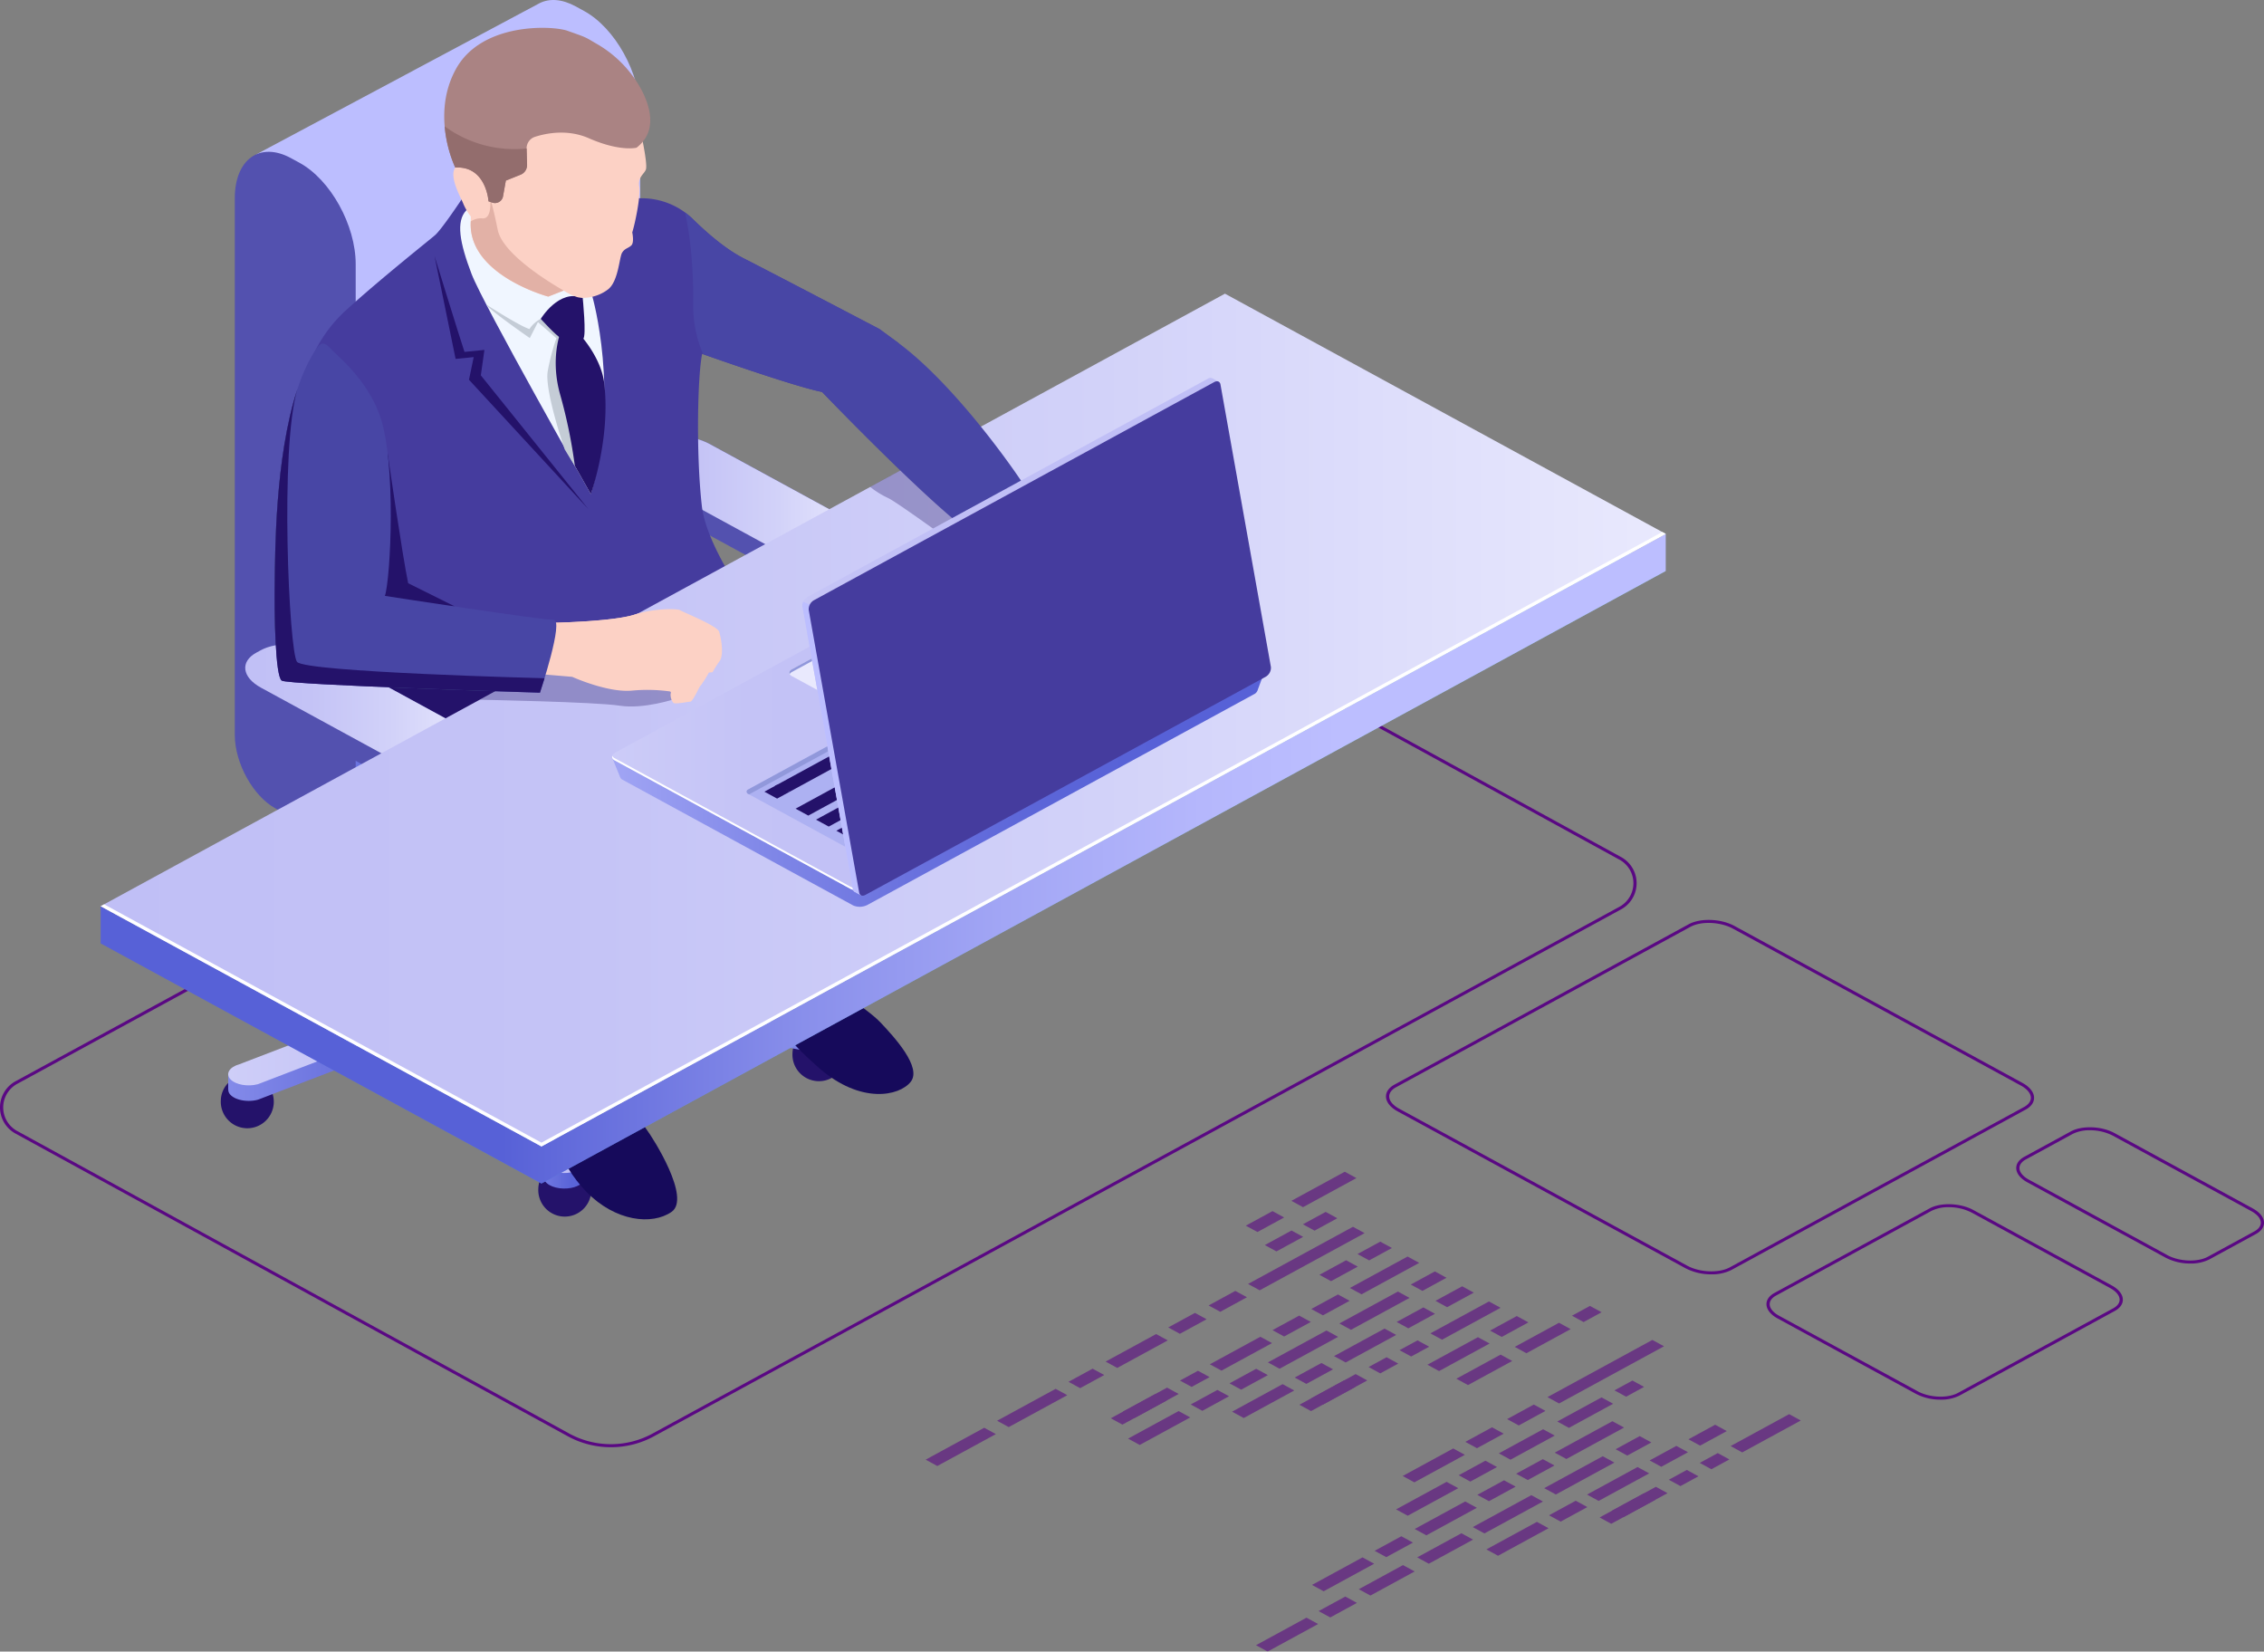 <svg xmlns="http://www.w3.org/2000/svg" xmlns:xlink="http://www.w3.org/1999/xlink" width="780.695" height="569.445" viewBox="0 0 780.695 569.445"><rect x="0" y="0" width="780.695" height="569.445" fill="#808080" stroke="none"/><defs><style>.a{fill:none;}.b{fill:#5a0883;}.c{fill:#24126a;}.d{fill:url(#a);}.e{fill:url(#b);}.f{fill:url(#c);}.g{fill:url(#d);}.h{fill:url(#e);}.i{fill:url(#f);}.j{fill:#5351af;}.k{fill:url(#g);}.l{fill:#515151;}.m{fill:url(#h);}.ae,.n{fill:#2d2d2d;}.o{fill:#160a5b;}.p{fill:#453c9e;}.q{fill:#fcd1c5;}.r{fill:#f0f6ff;}.s{fill:#c4ccd6;}.t{fill:#e2b1a6;}.u{fill:#aa8383;}.v{fill:#936d6d;}.w{fill:#263649;}.x{clip-path:url(#i);}.y{fill:#334659;}.z{opacity:0.5;fill:url(#k);}.aa{fill:url(#l);}.ab{fill:#fff;}.ac{fill:#180d5b;opacity:0.3;}.ad{fill:#4846a5;}.ae{opacity:0.63;}.af{fill:url(#n);}.ag{fill:url(#o);}.ah{fill:#adb1f2;}.ai{fill:#9198db;}.aj{fill:url(#p);}.ak{fill:url(#q);}.al{fill:url(#r);}.am{opacity:0.6;}</style><linearGradient id="a" x1="0.031" y1="0.015" x2="1.554" y2="1.486" gradientUnits="objectBoundingBox"><stop offset="0" stop-color="#5761d7"/><stop offset="0.178" stop-color="#5b65d8"/><stop offset="0.388" stop-color="#6a72de"/><stop offset="0.613" stop-color="#8188e8"/><stop offset="0.849" stop-color="#a2a6f5"/><stop offset="1" stop-color="#bcbeff"/></linearGradient><linearGradient id="b" x1="1" y1="0.5" x2="-1.181" y2="0.5" xlink:href="#a"/><linearGradient id="c" x1="0.491" y1="0.541" x2="1.209" y2="-0.295" xlink:href="#a"/><linearGradient id="d" x1="1" y1="0.5" x2="-0.577" y2="0.5" xlink:href="#a"/><linearGradient id="e" x1="1" y1="0.5" x2="0" y2="0.5" xlink:href="#a"/><linearGradient id="f" x1="0.541" y1="0.5" x2="-0.459" y2="0.5" gradientUnits="objectBoundingBox"><stop offset="0" stop-color="#c0bff6"/><stop offset="0.294" stop-color="#c4c3f6"/><stop offset="0.64" stop-color="#d2d2f9"/><stop offset="1" stop-color="#e9e9fd"/></linearGradient><linearGradient id="g" x1="1" y1="0.5" x2="0" y2="0.5" gradientUnits="objectBoundingBox"><stop offset="0" stop-color="#e9e9fd"/><stop offset="0.36" stop-color="#d2d2f9"/><stop offset="0.706" stop-color="#c4c3f6"/><stop offset="1" stop-color="#c0bff6"/></linearGradient><linearGradient id="h" x1="0.17" y1="0.147" x2="0.533" y2="0.697" gradientUnits="objectBoundingBox"><stop offset="0.355" stop-color="#bcbeff"/><stop offset="0.444" stop-color="#b5b7fc"/><stop offset="0.57" stop-color="#a2a6f5"/><stop offset="0.698" stop-color="#898feb"/><stop offset="0.859" stop-color="#6069da"/><stop offset="0.892" stop-color="#5761d7"/></linearGradient><clipPath id="i"><path class="a" d="M503.086,216.239l1.533-.836c5.682-3.1,4.971-8.505-1.592-12.081l-46.255-25.205c-6.56-3.575-16.484-3.963-22.168-.869l-1.533.836c-5.682,3.1-4.971,8.505,1.592,12.081l46.255,25.205C487.478,218.946,497.4,219.336,503.086,216.239Z" transform="translate(-429.235 -175.16)"/></clipPath><linearGradient id="k" x1="1" y1="0.5" x2="0" y2="0.5" gradientUnits="objectBoundingBox"><stop offset="0" stop-color="#42e8e0"/><stop offset="0.151" stop-color="#42e3df"/><stop offset="0.328" stop-color="#44d4de"/><stop offset="0.52" stop-color="#48bddd"/><stop offset="0.721" stop-color="#4d9bda"/><stop offset="0.927" stop-color="#5471d8"/><stop offset="1" stop-color="#5761d7"/></linearGradient><linearGradient id="l" x1="1.148" y1="0.5" x2="0.148" y2="0.5" xlink:href="#h"/><linearGradient id="n" x1="0.841" y1="0.5" x2="-0.159" y2="0.5" xlink:href="#a"/><linearGradient id="o" x1="0.505" y1="0.5" x2="-0.495" y2="0.5" xlink:href="#f"/><linearGradient id="p" x1="1.166" y1="0.5" x2="0.166" y2="0.5" xlink:href="#f"/><linearGradient id="q" x1="0.365" y1="0.5" x2="-0.635" y2="0.5" xlink:href="#f"/><linearGradient id="r" x1="2.127" y1="0.5" x2="1.127" y2="0.5" xlink:href="#a"/></defs><g transform="translate(-196.673 -86.451)"><path class="b" d="M488.886,475.513a30.908,30.908,0,0,0,14.77-3.723L836.985,290.2a10.279,10.279,0,0,0,.024-18.29L631.971,159.552l-.276.15-347.866,189.5a10.277,10.277,0,0,0-.024,18.29L474.049,471.752A30.894,30.894,0,0,0,488.886,475.513Zm14.216-4.629a29.993,29.993,0,0,1-28.5-.035L284.359,366.593a9.263,9.263,0,0,1,.024-16.482L631.971,160.759l204.484,112.06a9.261,9.261,0,0,1-.024,16.48Z" transform="translate(-81.556 109.924)"/><g transform="translate(231.387 86.451)"><g transform="translate(0)"><g transform="translate(41.436 252.896)"><path class="c" d="M414.12,255.3a9.139,9.139,0,1,0,9.125-8.61A8.878,8.878,0,0,0,414.12,255.3Z" transform="translate(-304.639 -98.393)"/><path class="c" d="M447.992,216.875a9.139,9.139,0,1,0,9.123-8.61A8.879,8.879,0,0,0,447.992,216.875Z" transform="translate(-428.362 -156.172)"/><path class="c" d="M455.392,243.134a9.139,9.139,0,1,0,9.123-8.61A8.879,8.879,0,0,0,455.392,243.134Z" transform="translate(-455.392 -116.686)"/><g transform="translate(2.537)"><path class="c" d="M381.081,236.652a9.139,9.139,0,1,0,9.123-8.61A8.879,8.879,0,0,0,381.081,236.652Z" transform="translate(-186.496 -126.433)"/><path class="c" d="M402.343,213.418a9.139,9.139,0,1,0,9.125-8.61A8.879,8.879,0,0,0,402.343,213.418Z" transform="translate(-264.159 -161.371)"/><g transform="translate(0 37.46)"><path class="d" d="M384.6,220.985l100.3,18.232a12.373,12.373,0,0,1,1.231.178l-.088-.626,4.823-1.149v5.371l-.024,0a2.072,2.072,0,0,1-.066.633c-.61,2.1-4.231,3.535-8.091,3.2L382.383,228.6Z" transform="translate(-281.482 -174.505)"/><path class="e" d="M422.489,208.015l3.053,2.429a12.035,12.035,0,0,1,9.4.661l71.434,29.349-10,5.448L424.94,216.555c-1.677-.914-2.475-2.091-2.419-3.195l-.032.013Z" transform="translate(-403.383 -194.009)"/><path class="f" d="M449.393,207.478c1.775-1.9,6.032-2.651,9.512-1.685h0a9.328,9.328,0,0,1,1.143.4,4.1,4.1,0,0,1,.618-.764,14.008,14.008,0,0,1,2.1-1.417l.005,5.348-.026-.018a2.557,2.557,0,0,1-.748,1.63L415.89,250.7l-12.6-3.5Z" transform="translate(-308.848 -200.024)"/><path class="g" d="M423.328,253.938l1.693.563.971,1.905a9.393,9.393,0,0,1,1.2-.418l90.48-34.7,6.422,6.865-90.483,34.7c-3.48.966-7.738.213-9.51-1.683h0a2.484,2.484,0,0,1-.74-1.788l-.032.025Z" transform="translate(-423.327 -174.051)"/><path class="h" d="M428.918,222.693l14.858,60.085,1.111-.536,0,5.553-.024-.025c-.2,1.763-2.608,3.277-5.942,3.565-3.857.333-7.478-1.1-8.088-3.2L414.949,223.9Z" transform="translate(-321.897 -171.937)"/><path class="i" d="M386.247,279.008l83.917-32.183L403.94,219.617c-2.966-1.617-3.289-4.064-.719-5.463l.7-.378c2.57-1.4,7.059-1.224,10.024.393l66.224,27.208,42.764-36.852c1.775-1.9,6.032-2.649,9.512-1.683h0c3.478.966,4.862,3.285,3.088,5.183l-42.761,36.847L585.8,261.785c3.857.333,6.488,2.306,5.876,4.409s-4.231,3.535-8.091,3.2l-93.027-16.913,14.733,59.579c.613,2.1-2.021,4.074-5.878,4.407s-7.478-1.1-8.088-3.2L476.589,253.69l-83.923,32.185c-3.48.966-7.738.213-9.51-1.685S382.767,279.974,386.247,279.008Zm92.91-32.1,1.563,1.673,3.4-.3.539-1.853-3.069-.851Z" transform="translate(-382.384 -202.421)"/></g><path class="c" d="M428.3,274.331h0a7.12,7.12,0,0,0,7.316-6.905V187.459H420.984v79.967A7.121,7.121,0,0,0,428.3,274.331Z" transform="translate(-328.635 -187.459)"/></g></g><path class="j" d="M379.205,154.163l.034.01c.175-1.808,1.416-3.513,3.8-4.812l1.536-.836c5.682-3.1,15.606-2.709,22.166.866L453,174.6c3.483,1.9,5.3,4.309,5.406,6.62l.021.01v7.6l-.013,0c.005,1.97-1.244,3.853-3.823,5.258l-1.533.836c-5.682,3.095-15.608,2.707-22.168-.869l-46.255-25.205c-3.372-1.838-5.186-4.156-5.4-6.4l-.032-.012Z" transform="translate(-196.642 3.746)"/><g transform="translate(182.564 150.18)"><path class="k" d="M453.055,187.513l1.533-.836c5.682-3.1,4.971-8.505-1.592-12.08l-46.255-25.205c-6.56-3.575-16.484-3.963-22.166-.866l-1.536.836c-5.682,3.095-4.969,8.505,1.592,12.08l46.255,25.205C437.447,190.222,447.373,190.61,453.055,187.513Z" transform="translate(-379.205 -146.434)"/></g><g transform="translate(53.702)"><path class="l" d="M392.446,194.643l96.884,52.741c4.8,2.616,8.69-.16,8.69-6.2h0c0-6.041-3.892-13.057-8.69-15.673L378.347,165.084v4.134C378.347,179.017,384.658,190.4,392.446,194.643Z" transform="translate(-287.663 31.791)"/><g transform="translate(0)"><path class="m" d="M477.02,87.545l0,.005c3.366-1.708,7.7-1.485,12.43,1.094l2.891,1.577c10.714,5.836,19.4,21.5,19.4,34.977V306.043L486,292.02v5.744l30.874,23.743,70.131,44.381-98.573,52.6L431.76,377.314,399.482,351.3l-20.11-211.638Z" transform="translate(-379.372 -86.451)"/></g></g><path class="n" d="M434.209,231.7s2.621-6.55-2.557-11.437-32.434-15.713-34.405-16.878-11.77-7.972-11.77-7.972l-2.99-6.312s55.329,5.09,56.07,5.9,25.9,22.115,25.155,23.044-17.34,4.73-17.34,4.73l-3.2,4.144Z" transform="translate(-210.651 67.9)"/><path class="j" d="M434.737,109.554l2.894,1.575c10.711,5.839,19.4,21.5,19.4,34.98V326.933l69.3,37.729c4.8,2.614,8.69,9.632,8.69,15.673h0c0,6.042-3.892,8.818-8.69,6.2L429.44,333.8c-7.786-4.244-14.1-15.626-14.1-25.425V123.392C415.341,109.912,424.026,103.715,434.737,109.554Z" transform="translate(-369.091 -55.016)"/><g transform="translate(59.983 9.597)"><g transform="translate(0)"><path class="o" d="M410.923,231.214s14.271,8.64,19.1,13.738,14.388,15.521,10.454,20.488-17.218,7.744-31.493-4.664-10.223-13.147-22.378-19.3-15.508-12.844-14.043-16.672,7.473-10.593,10.749-9.136S410.923,231.214,410.923,231.214Z" transform="translate(-221.131 97.958)"/><path class="o" d="M436.992,248.136s5.125,10.643,7.764,14.174,15.447,23.893,8.762,28.578S434.157,294.273,424.14,284s-12.245-22.764-14.714-26.868-8.624-15.057-5.706-21.372,3.565-7.409,3.565-7.409Z" transform="translate(-316.619 117.339)"/><path class="c" d="M501.72,176.792s42.414,39.5,49.364,59.331c0,0,2.936,10.716-5.263,19.121s-25.606,35.881-25.606,35.881-13,14.835-29.771,2.972c0,0-7.587-11.44-2.923-19.046s17.07-31.9,17.07-31.9-27.2-17.664-40.62-22.123a191.907,191.907,0,0,1-20.59-7.912,59.17,59.17,0,0,0,12.263,23.618c9.817,11.665,26.261,30.4,20.789,43.445s-8.645,17.078-13.791,24.584-10.011,23.164-14.4,24.792-24.667,3.505-27.956-8.958S427.2,283.9,431.8,275.707c0,0-54.849-59.729-60.072-66.294S484.745,166.662,501.72,176.792Z" transform="translate(-329.516 37.128)"/><path class="o" d="M443.569,275.052c4.663-7.606,17.07-31.9,17.07-31.9s-27.2-17.664-40.62-22.123a191.908,191.908,0,0,1-20.59-7.912c-2.573-3.352-10.905-16.2-14.632-26.367,30.933-8.553,64.516-15,72.972-9.955-3,6.993-18.765,6.933-18.765,6.933s-5.892,13.53-9.794,15.258-13.258-.163-13.258-.163,1.509,2.228,8.176,6.77,48.406,36.817,48.406,36.817-2.377,1.277-13.491,20.238-12.55,31.452-12.55,31.452S438.905,282.658,443.569,275.052Z" transform="translate(-285.564 37.127)"/><path class="o" d="M435.312,184.8c24.524-2.208,53.083-2.406,46.653,9.75-10.9,20.616-32.835,21.537-32.835,21.537.141,7.574,33.792,44.153,33.792,44.153l-7.841,14.394c-7.841,14.394-6.86,40.6-6.86,40.6a11.794,11.794,0,0,1-6.382-7.591c-3.289-12.466,6.918-36.692,11.515-44.887,0,0-54.849-59.729-60.072-66.294C411.732,194.513,421.027,189.967,435.312,184.8Z" transform="translate(-371.069 50.082)"/><path class="p" d="M573.648,163.8l-6.523-4.78s-35.164-18.427-46.867-24.4c-6.335-3.232-12.908-9.013-17.606-13.638a25.209,25.209,0,0,0-17.545-7.053l-61.608-.288s-7.175,10.851-9.595,12.989c-1.777,1.57-18.5,14.795-30.49,25.683a48.577,48.577,0,0,0-13.972,21.943c-6.862,22.834-6.762,68.853-7.8,101.759,0,0,4.25,1.562,14.8,3.691,10.481,2.113,9.186.761,9.186.761s15.722,33.382,37.044,36.607,50.056-6.189,55.181-37.791c0,0,41.575-5.879,52.849-10.248a1.569,1.569,0,0,0,.729-2.461c-5.027-6.3-23.773-30.711-25.559-46.62-2.061-18.387-1.43-45.077.117-52.373,0,0,31.355,11.149,41.347,13.125,0,0,38.167,39.589,54.112,50.36,0,0-5.462-8.1,5.507-13.6Z" transform="translate(-358.561 -55.166)"/><path class="c" d="M414.786,186.458c-1.6-.323-3.037-.631-4.356-.924l2.215-4.106,57.839-5.779,33.779,1.647,11.616,10.418a49.816,49.816,0,0,1-2.748,9.374c-.058.007-14.361,1.95-21,.608s-58.117,5.8-58.221,5.816a110.331,110.331,0,0,1-9.889-16.194C424.065,187.587,423.439,188.2,414.786,186.458Z" transform="translate(-396.909 38.081)"/><path class="q" d="M402.336,175.371a.493.493,0,0,1,.47-.351c2.785-.065,20.858-.568,27.691-2.794,7.412-2.414,15.263-1.97,15.664-1.565s12.736,5.348,13.473,7.356c.655,1.783,1.838,7.962.2,10.245a32.672,32.672,0,0,0-2.409,3.811l-1.286.128a34.841,34.841,0,0,1-2.6,4.174,7.262,7.262,0,0,0-1.008,1.562c-.783,1.59-2.151,4.211-2.719,4.269-.82.08-4.639.8-5.61.558-.8-.193-1.509-2.481-1.183-3.49a.423.423,0,0,0-.358-.576,56.534,56.534,0,0,0-13.131-.27c-8.04.7-19.4-4.264-20.434-4.722a.564.564,0,0,0-.167-.043L397.6,192.7a.49.49,0,0,1-.448-.623Z" transform="translate(-306.401 30.099)"/><path class="r" d="M458.009,145.537s9.648,33.563-.552,68.051c0,0-37.116-65.352-41.143-75.958s-5.488-18.137-1.724-21.945,37.294,15.864,37.294,15.864Z" transform="translate(-348.423 -52.825)"/><path class="s" d="M442.279,178.3s-7.067-20.423-5.836-27.015a74.994,74.994,0,0,1,2.987-11.307l-6.374-5.551-2.812,5.5s-14.035-9.719-14.966-11.527c0,0,11.3,7.318,14.852,8.415a10.158,10.158,0,0,1,3.9-3.513c2.226-.894,7.754,6.254,7.754,6.254l1.034,12.391,5.547,28.9-1.928,4.294Z" transform="translate(-342.254 -32.962)"/><path class="c" d="M429.442,127.833s1.339,13.187.183,14.121-5.486.994-7.494-.07-7.146-6.8-7.146-6.8S421.261,124.628,429.442,127.833Z" transform="translate(-323.207 -34.74)"/><path class="c" d="M413.99,132.138s-3.78,9.154-.154,21.808a174.33,174.33,0,0,1,5.014,24.409l5.515,9.757s6.878-19.1,4.618-38.275c-1.016-8.615-7.974-16.244-7.974-16.244Z" transform="translate(-315.331 -27.348)"/><path class="q" d="M473.261,126.021s1.7,8.162,1.088,9.709-2.8,2.586-2.268,5.769-1.414,12.691-2.419,15.861c0,0,.735,3.385-.271,4.434s-2.31,1.012-3.252,2.611-1.263,9.832-4.8,12.584-8.138,3.325-10.51,2.724a17.47,17.47,0,0,1-4.809-2.308L440.7,179.5s-27.6-7.376-26.739-25.686l.021-1.935a20.625,20.625,0,0,1-2.531-4.284c-.568-1.7-5.141-9.306-2.828-12.586,0,0-10.693-39.839,22.293-42.243S468.871,112.18,473.261,126.021Z" transform="translate(-346.338 -86.831)"/><path class="t" d="M417.72,121.884l0-.22a6.325,6.325,0,0,1,3.793-1.089c3.772.628,2.9-6.76,2.9-6.76s.7,1.339,2.629,10.784,22.731,20.879,22.731,20.879l-5.321,2.093S416.858,140.193,417.72,121.884Z" transform="translate(-350.095 -54.902)"/><path class="u" d="M474.735,112.178c3.228,6.465,4.77,14.231-1.976,19.441,0,0-5.666,1.46-16.441-3.265-7.263-3.185-14.521-1.775-18.481-.518a4.164,4.164,0,0,0-2.982,4.046l.162,5.671a3.589,3.589,0,0,1-2.313,3.4l-5.008,2.01-.992,5.518a2.824,2.824,0,0,1-3.716,2.053l-1.268-.428s-.745-12.273-11.47-11.647c0,0-8.687-17.726.212-33.938s33.291-15.055,38.49-13.217c6.844,2.421,5.892,2.063,9.815,4.351A40.281,40.281,0,0,1,474.735,112.178Z" transform="translate(-347.961 -90.285)"/><path class="c" d="M437.31,148.957s5,34.752,7.048,44.589L460.5,201.58l-28.665-1.65Z" transform="translate(-398.31 -2.057)"/><path class="v" d="M426.1,118.064a44.208,44.208,0,0,1-3.642-14.216,40.705,40.705,0,0,0,28.248,7.639l.162,5.671a3.589,3.589,0,0,1-2.313,3.4l-5.008,2.01-.992,5.518a2.824,2.824,0,0,1-3.716,2.053l-1.268-.428S436.827,117.438,426.1,118.064Z" transform="translate(-363.815 -69.889)"/><path class="c" d="M414.517,121.72s8.544,27.694,10.324,33.032l6.873-.686-1.239,8.763L467.5,208.89,426.39,164.351l1.629-7.807-6.242.623Z" transform="translate(-359.367 -43.014)"/><path class="w" d="M511.69,244.655s-86.827-2.669-89.045-4.159-2.61-22.574-2.4-34.792c.143-8.573.04-42.11,7.791-65.635-6.091,19.92-2.886,90.37-.125,93.953s85.358,5.653,85.358,5.653h0C512.374,242.6,511.69,244.655,511.69,244.655Z" transform="translate(-420.193 -15.422)"/><path class="q" d="M366.129,158.907s.326,2.066,4.1,4.089,13.438,6.522,15,7.817,8.536,7.071,8.74,7.829,2.295,7.3,2.279,7.694-.679,3.415-.679,3.415l2.149,9.659s2.722,3.746-.236,4.765-4.645-1.878-4.692-2.321a50.186,50.186,0,0,1-7.764-4.412c-3.284-2.406-16.465-12.414-18.7-11.8s-.178,4.2.9,4.817,8.061,7.061,5.136,11.537-4.836-2.529-6.767-3.953-6.109-7.033-8.669-7.724-7.215-9.712-7.826-13.743-3.658-6.625-4.751-7.929,2.356-11.317,2.356-11.317l13.046-3.833,4.576,2.8Z" transform="translate(-104.026 4.773)"/></g></g><g transform="translate(49.849 222.102)"><g class="x" transform="translate(0)"><path class="y" d="M432.908,135.734c2.729-4.071,3.982-1.064,7.642,2.291,4.945,4.529,11.152,11.555,14.354,20.428,5.831,16.154,3.738,56.527,1.785,62.3,0,0,54.372,8.4,58.136,8.25s-4.666,25.122-4.666,25.122-86.827-2.669-89.045-4.159-2.61-22.574-2.4-34.792C418.889,204.7,418.682,156.94,432.908,135.734Z" transform="translate(-408.529 -237.397)"/><path class="w" d="M511.69,244.655s-86.827-2.669-89.045-4.159-2.61-22.574-2.4-34.792c.143-8.573.04-42.11,7.791-65.635-6.091,19.92-2.886,90.37-.125,93.953s85.358,5.653,85.358,5.653h0C512.374,242.6,511.69,244.655,511.69,244.655Z" transform="translate(-410.06 -227.927)"/></g></g><path class="j" d="M429.235,182.887l.034.013c.175-1.808,1.417-3.515,3.8-4.815l1.533-.836c5.682-3.095,15.608-2.707,22.168.869l46.255,25.205c3.483,1.9,5.3,4.309,5.406,6.62l.021.01v7.6l-.013.005c.005,1.97-1.244,3.851-3.823,5.255l-1.533.836c-5.682,3.1-15.608,2.709-22.168-.866l-46.255-25.205c-3.372-1.838-5.186-4.159-5.4-6.4l-.032-.015Z" transform="translate(-379.385 46.942)"/><g transform="translate(49.849 222.102)"><path class="k" d="M503.086,216.239l1.533-.836c5.682-3.1,4.971-8.505-1.592-12.081l-46.255-25.205c-6.56-3.575-16.484-3.963-22.168-.869l-1.533.836c-5.682,3.1-4.971,8.505,1.592,12.081l46.255,25.205C487.478,218.946,497.4,219.336,503.086,216.239Z" transform="translate(-429.235 -175.16)"/></g><g transform="translate(0 101.257)"><path class="z" d="M426.438,426.029l387.689-211.2L662.13,132,274.442,343.2Z" transform="translate(-274.442 -119.211)"/><path class="aa" d="M814.127,159.975v12.791l-387.689,211.2-152-82.828V288.346l152,82.828Z" transform="translate(-274.442 -77.147)"/><path class="k" d="M426.438,420.92l387.689-211.2-152-82.828-387.689,211.2Z" transform="translate(-274.442 -126.894)"/><path class="ab" d="M426.438,370.26l386.49-210.545,1.2.653-387.689,211.2-152-82.828,1.2-.653Z" transform="translate(-274.442 -77.54)"/></g><path class="ac" d="M470.32,190.1s-10.876,3.66-19.187,2.354-48.308-2.046-48.308-2.046l6.287-3.425,14.025-9.219,34.763,2.213,13.407,4.537Z" transform="translate(-272.18 50.857)"/><path class="q" d="M402.336,175.371a.493.493,0,0,1,.47-.351c2.785-.065,20.858-.568,27.691-2.794,7.412-2.414,15.263-1.97,15.664-1.565s12.736,5.348,13.473,7.356c.655,1.783,1.838,7.962.2,10.245a32.672,32.672,0,0,0-2.409,3.811l-1.286.128a34.841,34.841,0,0,1-2.6,4.174,7.262,7.262,0,0,0-1.008,1.562c-.783,1.59-2.151,4.211-2.719,4.269-.82.08-4.639.8-5.61.558-.8-.193-1.509-2.481-1.183-3.49a.423.423,0,0,0-.358-.576,56.534,56.534,0,0,0-13.131-.27c-8.04.7-19.4-4.264-20.434-4.722a.564.564,0,0,0-.167-.043L397.6,192.7a.49.49,0,0,1-.448-.623Z" transform="translate(-246.419 39.697)"/><path class="ad" d="M432.908,135.734c2.729-4.071,3.982-1.064,7.642,2.291,4.945,4.529,11.152,11.555,14.354,20.428,5.831,16.154,3.738,56.527,1.785,62.3,0,0,54.372,8.4,58.136,8.25s-4.666,25.122-4.666,25.122-86.827-2.669-89.045-4.159-2.61-22.574-2.4-34.792C418.889,204.7,418.682,156.94,432.908,135.734Z" transform="translate(-358.68 -15.295)"/><path class="c" d="M511.69,244.655s-86.827-2.669-89.045-4.159-2.61-22.574-2.4-34.792c.143-8.573.04-42.11,7.791-65.635-6.091,19.92-2.886,90.37-.125,93.953s85.358,5.653,85.358,5.653h0C512.374,242.6,511.69,244.655,511.69,244.655Z" transform="translate(-360.21 -5.825)"/><path class="ac" d="M387.922,185.906s-31.042-22.894-35.48-25.11a30.805,30.805,0,0,1-6.308-3.9l10.393-5.663,17.571,6.82,22.139,20.708,34.076,22.8v5.3S402.2,195.47,399.055,193.523,387.922,185.906,387.922,185.906Z" transform="translate(-80.805 10.969)"/><path class="ae" d="M376.625,191.494s-6.611-5.576-10.881-7.439-11.051-6.808-11.881-10.591-7.892-12.156-7.892-12.156l11.314,6.162,16.383,8.931,27.27,14.93s-1.663,1.8-5.117.7-9.926-5-12.948-5.355-8.016-1.222-8.016-1.222Z" transform="translate(-50.995 26.115)"/><path class="q" d="M366.129,158.907s.326,2.066,4.1,4.089,13.438,6.522,15,7.817,8.536,7.071,8.74,7.829,2.295,7.3,2.279,7.694-.679,3.415-.679,3.415l2.149,9.659s2.722,3.746-.236,4.765-4.645-1.878-4.692-2.321a50.186,50.186,0,0,1-7.764-4.412c-3.284-2.406-16.465-12.414-18.7-11.8s-.178,4.2.9,4.817,8.061,7.061,5.136,11.537-4.836-2.529-6.767-3.953-6.109-7.033-8.669-7.724-7.215-9.712-7.826-13.743-3.658-6.625-4.751-7.929,2.356-11.317,2.356-11.317l13.046-3.833,4.576,2.8Z" transform="translate(-44.043 14.371)"/><g transform="translate(201.482 73.246)"><path class="ad" d="M359.308,148.147s.478-18.357-2.836-32.441a23.693,23.693,0,0,1,2.592,2.166c4.7,4.624,11.271,10.406,17.606,13.638,11.7,5.971,46.867,24.4,46.867,24.4l6.523,4.78c20.625,15.26,43.668,48.465,47.016,55.05-1.616-2.033-5.759-5.373-13.712-1.385-10.969,5.5-5.743,13.768-5.743,13.768C441.676,217.35,403.745,177.6,403.745,177.6c-9.364-1.85-37.482-11.758-40.986-13A41.694,41.694,0,0,1,359.308,148.147Z" transform="translate(-356.472 -115.706)"/></g></g><g transform="translate(176.352 130.296)"><g transform="translate(0 53.977)"><g transform="translate(0)"><path class="af" d="M551.7,201.387l-7.534,3.713-75.532-41.159a5.764,5.764,0,0,0-4.929.193L333.429,235.123c-1.247-.656-6.931-3.237-6.931-3.237l2.759,6.78.011-.008a1.587,1.587,0,0,0,.772.809l79.548,43.35a5.779,5.779,0,0,0,4.931-.193l133.31-72.646a2.29,2.29,0,0,0,1.117-1.122l.011,0Z" transform="translate(-326.452 -154.899)"/><path class="ag" d="M550.551,207.708,413.925,282.159a5.9,5.9,0,0,1-5.051.2l-81.53-44.426c-1.295-.706-1.133-1.94.363-2.754l136.623-74.451a5.91,5.91,0,0,1,5.053-.2l81.53,44.429C552.209,205.66,552.047,206.894,550.551,207.708Z" transform="translate(-326.471 -160.051)"/><path class="ab" d="M550.543,179.495,413.918,253.946a5.9,5.9,0,0,1-5.051.2l-81.53-44.426a1.607,1.607,0,0,1-.791-.834c-.207.581.04,1.167.791,1.577l81.53,44.426a5.9,5.9,0,0,0,5.051-.2l136.626-74.451c1.005-.548,1.393-1.282,1.154-1.92A2.319,2.319,0,0,1,550.543,179.495Z" transform="translate(-326.463 -132.581)"/><g transform="translate(46.404 25.8)"><path class="ah" d="M335.062,232.535,448.6,170.665a2.568,2.568,0,0,1,2.446,0l40.429,22.078a.8.8,0,0,1,0,1.425L377.99,256.007a2.563,2.563,0,0,1-2.443,0l-40.485-22.048A.8.8,0,0,1,335.062,232.535Z" transform="translate(-334.626 -170.355)"/><path class="ai" d="M335.062,233.959l.406.22L448.6,172.533a2.568,2.568,0,0,1,2.446,0l40.024,21.858.406-.223a.8.8,0,0,0,0-1.425l-40.429-22.078a2.568,2.568,0,0,0-2.446,0l-113.534,61.87A.8.8,0,0,0,335.062,233.959Z" transform="translate(-334.626 -170.355)"/><g transform="translate(6.118 3.513)"><path class="c" d="M458.645,174.148l-104.58,56.989-5.185-1.954L454.26,171.758Z" transform="translate(-345.295 -171.758)"/><path class="c" d="M441.716,176.488l-92.5,50.408-4.385-2.39,92.5-50.408Z" transform="translate(-317.615 -168.24)"/><path class="c" d="M455.485,178.011l-108.912,59.35-4.385-2.39L451.1,175.622Z" transform="translate(-324.383 -165.948)"/><path class="c" d="M452.845,179.535,343.934,238.885l-4.385-2.39L448.46,177.146Z" transform="translate(-314.742 -163.657)"/><path class="c" d="M450.206,181.059,341.294,240.409l-4.385-2.39L445.821,178.67Z" transform="translate(-305.1 -161.365)"/><path class="c" d="M397.075,196.909l-4.385,2.39-4.385-2.39,4.385-2.39Z" transform="translate(-388.305 -137.531)"/><path class="c" d="M403.861,195.514l-21.782,11.869-4.385-2.39,21.939-11.956Z" transform="translate(-366.944 -139.758)"/></g></g><g transform="translate(61.094 29.313)"><path class="aj" d="M392.8,202.7l30.614-16.682c1.2-.653,1.2-1.71,0-2.361L402.48,172.248a5.031,5.031,0,0,0-4.332,0l-30.614,16.68c-1.2.653-1.2,1.71,0,2.361L388.469,202.7A5.048,5.048,0,0,0,392.8,202.7Z" transform="translate(-366.637 -171.758)"/><path class="ai" d="M367.525,189.895l30.615-16.682a5.048,5.048,0,0,1,4.332,0l20.935,11.41a1.824,1.824,0,0,1,.751.7c.318-.571.077-1.212-.751-1.663l-20.935-11.407a5.031,5.031,0,0,0-4.332,0l-30.615,16.68c-.825.451-1.066,1.094-.751,1.665A1.828,1.828,0,0,1,367.525,189.895Z" transform="translate(-366.628 -171.758)"/></g></g></g><g transform="translate(65.605)"><path class="ak" d="M485.992,237.047,468.72,140.335l1.39-.551-2.088-1.129,0,.01a1.581,1.581,0,0,0-1.607.105L328.391,213.987a3.613,3.613,0,0,0-1.793,3.307L344,314.775a1.229,1.229,0,0,0,.729.992l0,0,2.043,1.112.35-1.8-.117.033L484.2,240.357A3.619,3.619,0,0,0,485.992,237.047Z" transform="translate(-326.569 -138.492)"/><path class="al" d="M378.947,170.271l-2.271-.949a2.8,2.8,0,0,0-.292,1.612l17.407,97.48a1.229,1.229,0,0,0,.729.992l0,0,2.042,1.112.35-1.8-.117.033,6.942-3.783Z" transform="translate(-376.356 -92.132)"/><path class="p" d="M483.385,240.828,345.356,316.042c-1.066.581-1.979.245-2.165-.8l-17.409-97.478a3.622,3.622,0,0,1,1.793-3.31L465.6,139.241c1.066-.581,1.979-.245,2.167.8l17.407,97.48A3.622,3.622,0,0,1,483.385,240.828Z" transform="translate(-323.588 -137.791)"/></g></g></g><g transform="translate(515.869 403.629)"><g class="am" transform="translate(0 86.826)"><path class="b" d="M318.668,260.033,337.08,250l-4.015-2.188-18.412,10.033Z" transform="translate(-188.545 -247.812)"/><path class="b" d="M328.062,260.439l9.206-5.016-4.015-2.188-9.206,5.017Z" transform="translate(-213.651 -239.656)"/><path class="b" d="M321.152,259.806,329,255.531l-4.014-2.188-7.845,4.275Z" transform="translate(-187.048 -239.494)"/><path class="b" d="M325.592,263.111l9.206-5.016-4.015-2.188-9.206,5.017Z" transform="translate(-204.628 -235.639)"/><path class="b" d="M317.6,277.294,353.78,257.58l-4.014-2.188-36.178,19.714Z" transform="translate(-202.419 -236.413)"/><path class="b" d="M278.683,292.877l36.178-19.714-4.014-2.187-36.178,19.714Z" transform="translate(-60.259 -212.981)"/><path class="b" d="M294.1,287.078l9.206-5.017-4.015-2.187-9.206,5.017Z" transform="translate(-89.584 -199.6)"/><path class="b" d="M314.054,263.9l7.844-4.275-4.014-2.188-7.845,4.275Z" transform="translate(-161.124 -233.333)"/><path class="b" d="M318.495,267.209l9.206-5.017L323.686,260l-9.206,5.016Z" transform="translate(-178.704 -229.478)"/><path class="b" d="M310.505,272.515l19.889-10.838-4.015-2.188-19.888,10.838Z" transform="translate(-160.206 -230.252)"/><path class="b" d="M319.551,271.916l9.206-5.017-4.015-2.187-9.206,5.016Z" transform="translate(-182.565 -222.398)"/><path class="b" d="M324.6,274.829l9.206-5.017-4.014-2.188-9.206,5.017Z" transform="translate(-200.992 -218.019)"/><path class="b" d="M329.641,282.217l17.42-9.492-4.014-2.188-17.42,9.493Z" transform="translate(-227.632 -213.639)"/><path class="b" d="M321.7,281.354l9.206-5.016L326.9,274.15l-9.206,5.017Z" transform="translate(-190.429 -208.206)"/><path class="b" d="M326.749,288.743l17.42-9.493-4.015-2.187-17.42,9.493Z" transform="translate(-217.069 -203.826)"/><path class="b" d="M303.408,270.791l9.206-5.017-4.015-2.187-9.206,5.017Z" transform="translate(-123.6 -224.09)"/><path class="b" d="M308.453,273.7l9.206-5.017-4.015-2.188-9.206,5.016Z" transform="translate(-142.027 -219.71)"/><path class="b" d="M313.5,281.093l17.42-9.493-4.015-2.188L309.483,278.9Z" transform="translate(-168.667 -215.331)"/><path class="b" d="M330.18,282.15l9.206-5.017-4.015-2.187-9.206,5.017Z" transform="translate(-221.388 -207.009)"/><path class="b" d="M335.225,285.063l9.206-5.017-4.014-2.187-9.206,5.016Z" transform="translate(-239.815 -202.629)"/><path class="b" d="M340.269,292.452l17.42-9.493-4.015-2.188-17.42,9.492Z" transform="translate(-266.456 -198.249)"/><path class="b" d="M299.525,290.212l9.206-5.017-4.015-2.187-9.206,5.016Z" transform="translate(-109.416 -194.886)"/><path class="b" d="M304.57,297.6l17.42-9.493-4.014-2.188-17.42,9.493Z" transform="translate(-136.057 -190.506)"/><path class="b" d="M296.311,274.889l9.206-5.017-4.014-2.188L292.3,272.7Z" transform="translate(-97.676 -217.928)"/><path class="b" d="M301.356,282.277l17.42-9.493-4.014-2.187-17.42,9.492Z" transform="translate(-124.317 -213.549)"/><path class="b" d="M300.387,294.808l9.206-5.017-4.015-2.187-9.206,5.016Z" transform="translate(-112.566 -187.976)"/><path class="b" d="M305.432,302.2l17.42-9.493-4.014-2.187-17.42,9.492Z" transform="translate(-139.207 -183.596)"/><path class="b" d="M338.145,274.456l9.206-5.017-4.015-2.188-9.206,5.016Z" transform="translate(-250.481 -218.579)"/><path class="b" d="M332.9,271.427l9.206-5.017-4.015-2.188-9.206,5.017Z" transform="translate(-231.316 -223.134)"/><path class="b" d="M343.19,281.845l17.419-9.493-4.014-2.187-17.42,9.492Z" transform="translate(-277.122 -214.199)"/><path class="b" d="M306.957,268.252l8.306-4.526-4.015-2.188-8.306,4.526Z" transform="translate(-135.662 -227.171)"/><path class="b" d="M311.763,277.5l20.188-11-4.015-2.187-20.188,11Z" transform="translate(-165.098 -222.999)"/><path class="b" d="M321.047,282.863l20.188-11-4.015-2.188-20.188,11Z" transform="translate(-199.012 -214.938)"/><path class="b" d="M351.448,281.646l8.306-4.526-4.014-2.188-8.306,4.526Z" transform="translate(-298.174 -207.029)"/><path class="b" d="M356.254,290.9l20.189-11-4.015-2.188-20.189,11Z" transform="translate(-327.609 -202.857)"/><path class="b" d="M365.539,296.257l20.189-11-4.015-2.187-20.188,11Z" transform="translate(-361.524 -194.796)"/><path class="b" d="M299.927,278.864l20.188-11-4.015-2.188-20.189,11Z" transform="translate(-121.867 -220.951)"/><path class="b" d="M309.212,276.6l6.2-3.379-4.014-2.188-6.2,3.379Z" transform="translate(-141.794 -212.89)"/><path class="b" d="M313.233,278.924l6.2-3.379-4.015-2.188-6.2,3.379Z" transform="translate(-156.48 -209.399)"/><path class="b" d="M317.253,286.178l15.254-8.312-4.014-2.188-15.254,8.312Z" transform="translate(-180.219 -205.909)"/><path class="b" d="M318.816,287.08l15.254-8.312-4.015-2.188L314.8,284.892Z" transform="translate(-185.925 -204.552)"/><path class="b" d="M337.752,280.787l6.2-3.379-4.015-2.188-6.2,3.379Z" transform="translate(-246.039 -206.597)"/><path class="b" d="M341.772,288.041l15.254-8.312-4.014-2.188-15.254,8.312Z" transform="translate(-269.778 -203.107)"/><path class="b" d="M343.334,288.943l15.254-8.312-4.015-2.188-15.254,8.312Z" transform="translate(-275.485 -201.75)"/><path class="b" d="M283.876,295.194l19.889-10.838-4.014-2.188-19.888,10.838Z" transform="translate(-62.938 -196.149)"/><path class="b" d="M292.922,294.6l9.206-5.017-4.015-2.187-9.206,5.016Z" transform="translate(-85.297 -188.296)"/><path class="b" d="M297.967,297.508l9.206-5.017-4.015-2.187-9.206,5.016Z" transform="translate(-103.723 -183.916)"/><path class="b" d="M303.012,304.9l17.42-9.492-4.014-2.188L299,302.709Z" transform="translate(-130.364 -179.536)"/><path class="b" d="M311.316,305.215l9.206-5.017-4.015-2.187-9.206,5.016Z" transform="translate(-152.483 -172.326)"/><path class="b" d="M316.36,312.6l17.42-9.493-4.015-2.188-17.42,9.492Z" transform="translate(-179.124 -167.947)"/><path class="b" d="M288.647,300.322l9.206-5.016-4.015-2.188-9.206,5.017Z" transform="translate(-69.681 -179.684)"/><path class="b" d="M293.692,307.711l17.42-9.492L307.1,296.03l-17.419,9.493Z" transform="translate(-96.322 -175.304)"/><path class="b" d="M270.521,289.857l9.206-5.017-4.015-2.188-9.206,5.017Z" transform="translate(-3.472 -195.42)"/><path class="b" d="M275.565,292.77l9.206-5.016-4.015-2.188-9.206,5.017Z" transform="translate(-21.899 -191.041)"/><path class="b" d="M280.61,300.158l17.42-9.492-4.014-2.188L276.6,297.97Z" transform="translate(-48.54 -186.661)"/><path class="b" d="M280.327,290.931l8.306-4.526-4.015-2.188-8.306,4.526Z" transform="translate(-38.394 -193.068)"/><path class="b" d="M285.133,300.181l20.188-11-4.015-2.188-20.188,11Z" transform="translate(-67.829 -188.896)"/><path class="b" d="M294.418,305.541l20.188-11-4.015-2.188-20.188,11Z" transform="translate(-101.744 -180.835)"/><path class="b" d="M260.9,294.385l20.188-11-4.015-2.188-20.188,11Z" transform="translate(20.683 -197.611)"/><path class="b" d="M270.186,292.124l6.2-3.379-4.015-2.187-6.2,3.379Z" transform="translate(0.756 -189.549)"/><path class="b" d="M274.207,294.445l6.2-3.379-4.015-2.188-6.2,3.379Z" transform="translate(-13.93 -186.059)"/><path class="b" d="M278.227,301.7l15.254-8.312-4.014-2.188-15.254,8.312Z" transform="translate(-37.669 -182.568)"/><path class="b" d="M279.789,302.6l15.254-8.312-4.014-2.188-15.254,8.312Z" transform="translate(-43.375 -181.212)"/><path class="b" d="M281.273,282.134l6.2-3.379-4.015-2.187-6.2,3.379Z" transform="translate(-39.742 -204.571)"/><path class="b" d="M285.294,289.389l15.254-8.312-4.015-2.188L281.279,287.2Z" transform="translate(-63.48 -201.08)"/><path class="b" d="M292.888,293.774l15.254-8.312-4.015-2.188-15.254,8.312Z" transform="translate(-91.22 -194.487)"/><path class="b" d="M318.6,313.517,327.8,308.5l-4.015-2.188-9.206,5.017Z" transform="translate(-179.081 -159.843)"/><path class="b" d="M323.642,320.9l17.42-9.493-4.014-2.187-17.42,9.493Z" transform="translate(-205.722 -155.463)"/><path class="b" d="M303.5,308.1l15.254-8.312-4.015-2.188-15.254,8.312Z" transform="translate(-129.995 -172.947)"/><path class="b" d="M311.1,312.482l15.254-8.312-4.015-2.187-15.254,8.312Z" transform="translate(-157.735 -166.354)"/><path class="b" d="M286.8,271.856l6.2-3.379-4.015-2.187-6.2,3.379Z" transform="translate(-59.923 -220.026)"/><path class="b" d="M290.819,279.111l15.254-8.312-4.014-2.188L286.8,276.923Z" transform="translate(-83.662 -216.535)"/><path class="b" d="M298.413,283.5l15.254-8.312L309.652,273,294.4,281.308Z" transform="translate(-111.401 -209.942)"/></g><path class="b" d="M256.708,288.668a14.079,14.079,0,0,0,6.573-1.427l16.041-8.743c1.8-.979,2.788-2.358,2.788-3.883,0-1.8-1.4-3.6-3.828-4.92l-47.727-26.011c-4.438-2.419-11.194-2.674-15.054-.566l-16.043,8.743c-1.8.976-2.785,2.356-2.785,3.883,0,1.8,1.4,3.6,3.828,4.92l47.73,26.009A18.227,18.227,0,0,0,256.708,288.668ZM222.072,242.72A17.106,17.106,0,0,1,230,244.588L277.728,270.6c2.08,1.134,3.273,2.6,3.273,4.016,0,1.137-.793,2.2-2.234,2.979l-16.041,8.741c-3.555,1.933-9.81,1.682-13.942-.566l-47.73-26.009c-2.082-1.134-3.273-2.6-3.273-4.016,0-1.139.793-2.193,2.231-2.979l16.043-8.743A12.872,12.872,0,0,1,222.072,242.72Z" transform="translate(179.389 -170.193)"/><path class="b" d="M275.058,319.669a14.034,14.034,0,0,0,6.573-1.427l53.491-29.148c1.8-.979,2.788-2.358,2.788-3.886,0-1.8-1.4-3.6-3.828-4.917l-47.73-26.011c-4.44-2.416-11.192-2.676-15.054-.568l-53.491,29.151c-1.8.976-2.785,2.356-2.785,3.883,0,1.8,1.4,3.6,3.828,4.92l47.73,26.009A18.242,18.242,0,0,0,275.058,319.669Zm2.815-66.354a17.087,17.087,0,0,1,7.926,1.868l47.729,26.011c2.077,1.134,3.273,2.6,3.273,4.013,0,1.137-.793,2.2-2.234,2.982l-53.491,29.146c-3.555,1.94-9.812,1.688-13.942-.566l-47.73-26.009c-2.08-1.134-3.273-2.6-3.273-4.016,0-1.134.793-2.193,2.231-2.979l53.491-29.148A12.883,12.883,0,0,1,277.873,253.315Z" transform="translate(74.912 -154.261)"/><path class="b" d="M338.754,335.335a14.774,14.774,0,0,0,6.9-1.495l101.467-55.292c1.881-1.026,2.915-2.469,2.915-4.066,0-1.885-1.459-3.763-4.008-5.153l-99.276-54.1c-4.655-2.539-11.746-2.809-15.807-.6l-101.47,55.295c-1.881,1.024-2.915,2.469-2.915,4.061,0,1.888,1.462,3.766,4.011,5.155l99.276,54.1A19.17,19.17,0,0,0,338.754,335.335Zm6.348-2.4c-3.748,2.038-10.345,1.775-14.7-.6l-99.276-54.1c-2.2-1.2-3.459-2.744-3.459-4.249,0-1.2.841-2.323,2.364-3.157L331.5,215.539c3.748-2.046,10.34-1.773,14.7.6l99.276,54.1c2.2,1.2,3.456,2.747,3.456,4.249,0,1.207-.841,2.328-2.364,3.16Z" transform="translate(-67.826 -213.133)"/></g></g></svg>